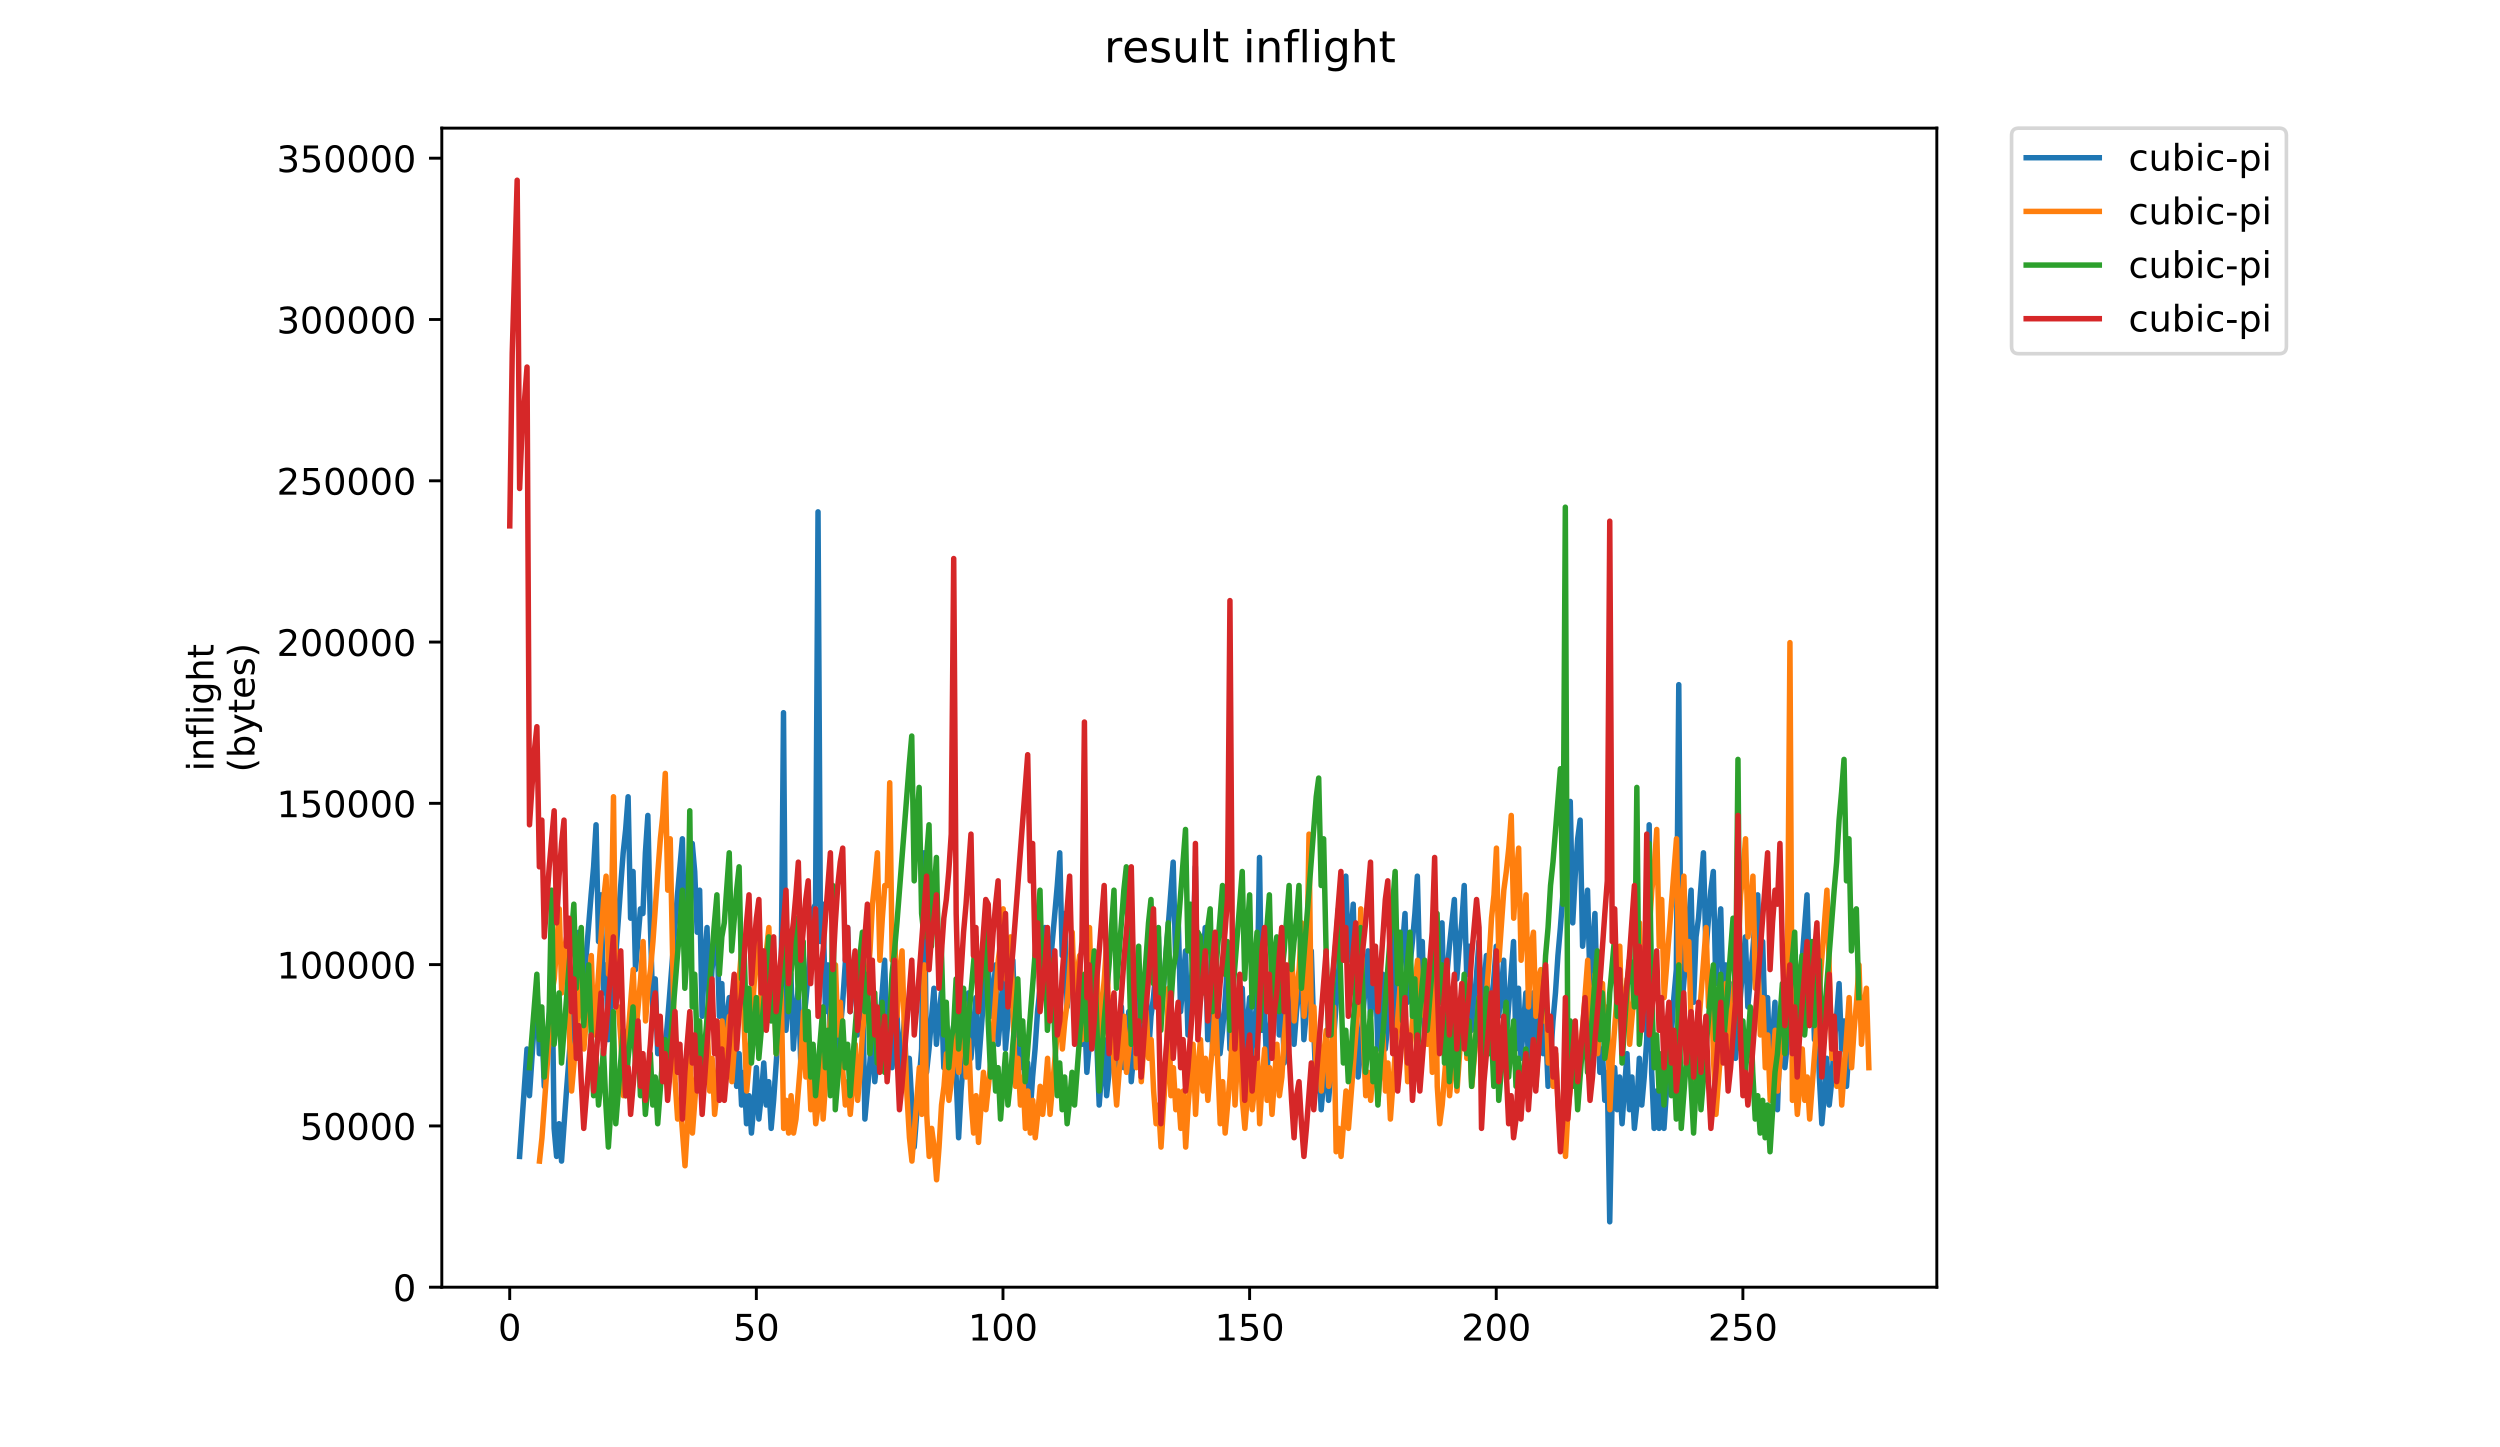 <?xml version="1.0" encoding="utf-8" standalone="no"?>
<!DOCTYPE svg PUBLIC "-//W3C//DTD SVG 1.1//EN"
  "http://www.w3.org/Graphics/SVG/1.1/DTD/svg11.dtd">
<!-- Created with matplotlib (https://matplotlib.org/) -->
<svg height="396pt" version="1.1" viewBox="0 0 684 396" width="684pt" xmlns="http://www.w3.org/2000/svg" xmlns:xlink="http://www.w3.org/1999/xlink">
 <defs>
  <style type="text/css">
*{stroke-linecap:butt;stroke-linejoin:round;}
  </style>
 </defs>
 <g id="figure_1">
  <g id="patch_1">
   <path d="M 0 396 
L 684 396 
L 684 0 
L 0 0 
z
" style="fill:#ffffff;"/>
  </g>
  <g id="axes_1">
   <g id="patch_2">
    <path d="M 120.879 352.174 
L 529.913 352.174 
L 529.913 35.062 
L 120.879 35.062 
z
" style="fill:#ffffff;"/>
   </g>
   <g id="matplotlib.axis_1">
    <g id="xtick_1">
     <g id="line2d_1">
      <defs>
       <path d="M 0 0 
L 0 3.5 
" id="m6a2ca39919" style="stroke:#000000;stroke-width:0.8;"/>
      </defs>
      <g>
       <use style="stroke:#000000;stroke-width:0.8;" x="139.458" xlink:href="#m6a2ca39919" y="352.174"/>
      </g>
     </g>
     <g id="text_1">
      <!-- 0 -->
      <defs>
       <path d="M 31.781 66.406 
Q 24.172 66.406 20.328 58.906 
Q 16.5 51.422 16.5 36.375 
Q 16.5 21.391 20.328 13.891 
Q 24.172 6.391 31.781 6.391 
Q 39.453 6.391 43.281 13.891 
Q 47.125 21.391 47.125 36.375 
Q 47.125 51.422 43.281 58.906 
Q 39.453 66.406 31.781 66.406 
z
M 31.781 74.219 
Q 44.047 74.219 50.516 64.516 
Q 56.984 54.828 56.984 36.375 
Q 56.984 17.969 50.516 8.266 
Q 44.047 -1.422 31.781 -1.422 
Q 19.531 -1.422 13.062 8.266 
Q 6.594 17.969 6.594 36.375 
Q 6.594 54.828 13.062 64.516 
Q 19.531 74.219 31.781 74.219 
z
" id="DejaVuSans-48"/>
      </defs>
      <g transform="translate(136.276 366.773)scale(0.1 -0.1)">
       <use xlink:href="#DejaVuSans-48"/>
      </g>
     </g>
    </g>
    <g id="xtick_2">
     <g id="line2d_2">
      <g>
       <use style="stroke:#000000;stroke-width:0.8;" x="206.937" xlink:href="#m6a2ca39919" y="352.174"/>
      </g>
     </g>
     <g id="text_2">
      <!-- 50 -->
      <defs>
       <path d="M 10.797 72.906 
L 49.516 72.906 
L 49.516 64.594 
L 19.828 64.594 
L 19.828 46.734 
Q 21.969 47.469 24.109 47.828 
Q 26.266 48.188 28.422 48.188 
Q 40.625 48.188 47.75 41.5 
Q 54.891 34.812 54.891 23.391 
Q 54.891 11.625 47.562 5.094 
Q 40.234 -1.422 26.906 -1.422 
Q 22.312 -1.422 17.547 -0.641 
Q 12.797 0.141 7.719 1.703 
L 7.719 11.625 
Q 12.109 9.234 16.797 8.062 
Q 21.484 6.891 26.703 6.891 
Q 35.156 6.891 40.078 11.328 
Q 45.016 15.766 45.016 23.391 
Q 45.016 31 40.078 35.438 
Q 35.156 39.891 26.703 39.891 
Q 22.75 39.891 18.812 39.016 
Q 14.891 38.141 10.797 36.281 
z
" id="DejaVuSans-53"/>
      </defs>
      <g transform="translate(200.574 366.773)scale(0.1 -0.1)">
       <use xlink:href="#DejaVuSans-53"/>
       <use x="63.623" xlink:href="#DejaVuSans-48"/>
      </g>
     </g>
    </g>
    <g id="xtick_3">
     <g id="line2d_3">
      <g>
       <use style="stroke:#000000;stroke-width:0.8;" x="274.416" xlink:href="#m6a2ca39919" y="352.174"/>
      </g>
     </g>
     <g id="text_3">
      <!-- 100 -->
      <defs>
       <path d="M 12.406 8.297 
L 28.516 8.297 
L 28.516 63.922 
L 10.984 60.406 
L 10.984 69.391 
L 28.422 72.906 
L 38.281 72.906 
L 38.281 8.297 
L 54.391 8.297 
L 54.391 0 
L 12.406 0 
z
" id="DejaVuSans-49"/>
      </defs>
      <g transform="translate(264.872 366.773)scale(0.1 -0.1)">
       <use xlink:href="#DejaVuSans-49"/>
       <use x="63.623" xlink:href="#DejaVuSans-48"/>
       <use x="127.246" xlink:href="#DejaVuSans-48"/>
      </g>
     </g>
    </g>
    <g id="xtick_4">
     <g id="line2d_4">
      <g>
       <use style="stroke:#000000;stroke-width:0.8;" x="341.895" xlink:href="#m6a2ca39919" y="352.174"/>
      </g>
     </g>
     <g id="text_4">
      <!-- 150 -->
      <g transform="translate(332.351 366.773)scale(0.1 -0.1)">
       <use xlink:href="#DejaVuSans-49"/>
       <use x="63.623" xlink:href="#DejaVuSans-53"/>
       <use x="127.246" xlink:href="#DejaVuSans-48"/>
      </g>
     </g>
    </g>
    <g id="xtick_5">
     <g id="line2d_5">
      <g>
       <use style="stroke:#000000;stroke-width:0.8;" x="409.374" xlink:href="#m6a2ca39919" y="352.174"/>
      </g>
     </g>
     <g id="text_5">
      <!-- 200 -->
      <defs>
       <path d="M 19.188 8.297 
L 53.609 8.297 
L 53.609 0 
L 7.328 0 
L 7.328 8.297 
Q 12.938 14.109 22.625 23.891 
Q 32.328 33.688 34.812 36.531 
Q 39.547 41.844 41.422 45.531 
Q 43.312 49.219 43.312 52.781 
Q 43.312 58.594 39.234 62.25 
Q 35.156 65.922 28.609 65.922 
Q 23.969 65.922 18.812 64.312 
Q 13.672 62.703 7.812 59.422 
L 7.812 69.391 
Q 13.766 71.781 18.938 73 
Q 24.125 74.219 28.422 74.219 
Q 39.75 74.219 46.484 68.547 
Q 53.219 62.891 53.219 53.422 
Q 53.219 48.922 51.531 44.891 
Q 49.859 40.875 45.406 35.406 
Q 44.188 33.984 37.641 27.219 
Q 31.109 20.453 19.188 8.297 
z
" id="DejaVuSans-50"/>
      </defs>
      <g transform="translate(399.831 366.773)scale(0.1 -0.1)">
       <use xlink:href="#DejaVuSans-50"/>
       <use x="63.623" xlink:href="#DejaVuSans-48"/>
       <use x="127.246" xlink:href="#DejaVuSans-48"/>
      </g>
     </g>
    </g>
    <g id="xtick_6">
     <g id="line2d_6">
      <g>
       <use style="stroke:#000000;stroke-width:0.8;" x="476.853" xlink:href="#m6a2ca39919" y="352.174"/>
      </g>
     </g>
     <g id="text_6">
      <!-- 250 -->
      <g transform="translate(467.31 366.773)scale(0.1 -0.1)">
       <use xlink:href="#DejaVuSans-50"/>
       <use x="63.623" xlink:href="#DejaVuSans-53"/>
       <use x="127.246" xlink:href="#DejaVuSans-48"/>
      </g>
     </g>
    </g>
   </g>
   <g id="matplotlib.axis_2">
    <g id="ytick_1">
     <g id="line2d_7">
      <defs>
       <path d="M 0 0 
L -3.5 0 
" id="mc13bd4c240" style="stroke:#000000;stroke-width:0.8;"/>
      </defs>
      <g>
       <use style="stroke:#000000;stroke-width:0.8;" x="120.879" xlink:href="#mc13bd4c240" y="352.174"/>
      </g>
     </g>
     <g id="text_7">
      <!-- 0 -->
      <g transform="translate(107.516 355.973)scale(0.1 -0.1)">
       <use xlink:href="#DejaVuSans-48"/>
      </g>
     </g>
    </g>
    <g id="ytick_2">
     <g id="line2d_8">
      <g>
       <use style="stroke:#000000;stroke-width:0.8;" x="120.879" xlink:href="#mc13bd4c240" y="308.048"/>
      </g>
     </g>
     <g id="text_8">
      <!-- 50000 -->
      <g transform="translate(82.066 311.847)scale(0.1 -0.1)">
       <use xlink:href="#DejaVuSans-53"/>
       <use x="63.623" xlink:href="#DejaVuSans-48"/>
       <use x="127.246" xlink:href="#DejaVuSans-48"/>
       <use x="190.869" xlink:href="#DejaVuSans-48"/>
       <use x="254.492" xlink:href="#DejaVuSans-48"/>
      </g>
     </g>
    </g>
    <g id="ytick_3">
     <g id="line2d_9">
      <g>
       <use style="stroke:#000000;stroke-width:0.8;" x="120.879" xlink:href="#mc13bd4c240" y="263.921"/>
      </g>
     </g>
     <g id="text_9">
      <!-- 100000 -->
      <g transform="translate(75.704 267.72)scale(0.1 -0.1)">
       <use xlink:href="#DejaVuSans-49"/>
       <use x="63.623" xlink:href="#DejaVuSans-48"/>
       <use x="127.246" xlink:href="#DejaVuSans-48"/>
       <use x="190.869" xlink:href="#DejaVuSans-48"/>
       <use x="254.492" xlink:href="#DejaVuSans-48"/>
       <use x="318.115" xlink:href="#DejaVuSans-48"/>
      </g>
     </g>
    </g>
    <g id="ytick_4">
     <g id="line2d_10">
      <g>
       <use style="stroke:#000000;stroke-width:0.8;" x="120.879" xlink:href="#mc13bd4c240" y="219.795"/>
      </g>
     </g>
     <g id="text_10">
      <!-- 150000 -->
      <g transform="translate(75.704 223.594)scale(0.1 -0.1)">
       <use xlink:href="#DejaVuSans-49"/>
       <use x="63.623" xlink:href="#DejaVuSans-53"/>
       <use x="127.246" xlink:href="#DejaVuSans-48"/>
       <use x="190.869" xlink:href="#DejaVuSans-48"/>
       <use x="254.492" xlink:href="#DejaVuSans-48"/>
       <use x="318.115" xlink:href="#DejaVuSans-48"/>
      </g>
     </g>
    </g>
    <g id="ytick_5">
     <g id="line2d_11">
      <g>
       <use style="stroke:#000000;stroke-width:0.8;" x="120.879" xlink:href="#mc13bd4c240" y="175.668"/>
      </g>
     </g>
     <g id="text_11">
      <!-- 200000 -->
      <g transform="translate(75.704 179.467)scale(0.1 -0.1)">
       <use xlink:href="#DejaVuSans-50"/>
       <use x="63.623" xlink:href="#DejaVuSans-48"/>
       <use x="127.246" xlink:href="#DejaVuSans-48"/>
       <use x="190.869" xlink:href="#DejaVuSans-48"/>
       <use x="254.492" xlink:href="#DejaVuSans-48"/>
       <use x="318.115" xlink:href="#DejaVuSans-48"/>
      </g>
     </g>
    </g>
    <g id="ytick_6">
     <g id="line2d_12">
      <g>
       <use style="stroke:#000000;stroke-width:0.8;" x="120.879" xlink:href="#mc13bd4c240" y="131.542"/>
      </g>
     </g>
     <g id="text_12">
      <!-- 250000 -->
      <g transform="translate(75.704 135.341)scale(0.1 -0.1)">
       <use xlink:href="#DejaVuSans-50"/>
       <use x="63.623" xlink:href="#DejaVuSans-53"/>
       <use x="127.246" xlink:href="#DejaVuSans-48"/>
       <use x="190.869" xlink:href="#DejaVuSans-48"/>
       <use x="254.492" xlink:href="#DejaVuSans-48"/>
       <use x="318.115" xlink:href="#DejaVuSans-48"/>
      </g>
     </g>
    </g>
    <g id="ytick_7">
     <g id="line2d_13">
      <g>
       <use style="stroke:#000000;stroke-width:0.8;" x="120.879" xlink:href="#mc13bd4c240" y="87.415"/>
      </g>
     </g>
     <g id="text_13">
      <!-- 300000 -->
      <defs>
       <path d="M 40.578 39.312 
Q 47.656 37.797 51.625 33 
Q 55.609 28.219 55.609 21.188 
Q 55.609 10.406 48.188 4.484 
Q 40.766 -1.422 27.094 -1.422 
Q 22.516 -1.422 17.656 -0.516 
Q 12.797 0.391 7.625 2.203 
L 7.625 11.719 
Q 11.719 9.328 16.594 8.109 
Q 21.484 6.891 26.812 6.891 
Q 36.078 6.891 40.938 10.547 
Q 45.797 14.203 45.797 21.188 
Q 45.797 27.641 41.281 31.266 
Q 36.766 34.906 28.719 34.906 
L 20.219 34.906 
L 20.219 43.016 
L 29.109 43.016 
Q 36.375 43.016 40.234 45.922 
Q 44.094 48.828 44.094 54.297 
Q 44.094 59.906 40.109 62.906 
Q 36.141 65.922 28.719 65.922 
Q 24.656 65.922 20.016 65.031 
Q 15.375 64.156 9.812 62.312 
L 9.812 71.094 
Q 15.438 72.656 20.344 73.438 
Q 25.25 74.219 29.594 74.219 
Q 40.828 74.219 47.359 69.109 
Q 53.906 64.016 53.906 55.328 
Q 53.906 49.266 50.438 45.094 
Q 46.969 40.922 40.578 39.312 
z
" id="DejaVuSans-51"/>
      </defs>
      <g transform="translate(75.704 91.214)scale(0.1 -0.1)">
       <use xlink:href="#DejaVuSans-51"/>
       <use x="63.623" xlink:href="#DejaVuSans-48"/>
       <use x="127.246" xlink:href="#DejaVuSans-48"/>
       <use x="190.869" xlink:href="#DejaVuSans-48"/>
       <use x="254.492" xlink:href="#DejaVuSans-48"/>
       <use x="318.115" xlink:href="#DejaVuSans-48"/>
      </g>
     </g>
    </g>
    <g id="ytick_8">
     <g id="line2d_14">
      <g>
       <use style="stroke:#000000;stroke-width:0.8;" x="120.879" xlink:href="#mc13bd4c240" y="43.289"/>
      </g>
     </g>
     <g id="text_14">
      <!-- 350000 -->
      <g transform="translate(75.704 47.088)scale(0.1 -0.1)">
       <use xlink:href="#DejaVuSans-51"/>
       <use x="63.623" xlink:href="#DejaVuSans-53"/>
       <use x="127.246" xlink:href="#DejaVuSans-48"/>
       <use x="190.869" xlink:href="#DejaVuSans-48"/>
       <use x="254.492" xlink:href="#DejaVuSans-48"/>
       <use x="318.115" xlink:href="#DejaVuSans-48"/>
      </g>
     </g>
    </g>
    <g id="text_15">
     <!-- inflight -->
     <defs>
      <path d="M 9.422 54.688 
L 18.406 54.688 
L 18.406 0 
L 9.422 0 
z
M 9.422 75.984 
L 18.406 75.984 
L 18.406 64.594 
L 9.422 64.594 
z
" id="DejaVuSans-105"/>
      <path d="M 54.891 33.016 
L 54.891 0 
L 45.906 0 
L 45.906 32.719 
Q 45.906 40.484 42.875 44.328 
Q 39.844 48.188 33.797 48.188 
Q 26.516 48.188 22.312 43.547 
Q 18.109 38.922 18.109 30.906 
L 18.109 0 
L 9.078 0 
L 9.078 54.688 
L 18.109 54.688 
L 18.109 46.188 
Q 21.344 51.125 25.703 53.562 
Q 30.078 56 35.797 56 
Q 45.219 56 50.047 50.172 
Q 54.891 44.344 54.891 33.016 
z
" id="DejaVuSans-110"/>
      <path d="M 37.109 75.984 
L 37.109 68.5 
L 28.516 68.5 
Q 23.688 68.5 21.797 66.547 
Q 19.922 64.594 19.922 59.516 
L 19.922 54.688 
L 34.719 54.688 
L 34.719 47.703 
L 19.922 47.703 
L 19.922 0 
L 10.891 0 
L 10.891 47.703 
L 2.297 47.703 
L 2.297 54.688 
L 10.891 54.688 
L 10.891 58.5 
Q 10.891 67.625 15.141 71.797 
Q 19.391 75.984 28.609 75.984 
z
" id="DejaVuSans-102"/>
      <path d="M 9.422 75.984 
L 18.406 75.984 
L 18.406 0 
L 9.422 0 
z
" id="DejaVuSans-108"/>
      <path d="M 45.406 27.984 
Q 45.406 37.75 41.375 43.109 
Q 37.359 48.484 30.078 48.484 
Q 22.859 48.484 18.828 43.109 
Q 14.797 37.75 14.797 27.984 
Q 14.797 18.266 18.828 12.891 
Q 22.859 7.516 30.078 7.516 
Q 37.359 7.516 41.375 12.891 
Q 45.406 18.266 45.406 27.984 
z
M 54.391 6.781 
Q 54.391 -7.172 48.188 -13.984 
Q 42 -20.797 29.203 -20.797 
Q 24.469 -20.797 20.266 -20.094 
Q 16.062 -19.391 12.109 -17.922 
L 12.109 -9.188 
Q 16.062 -11.328 19.922 -12.344 
Q 23.781 -13.375 27.781 -13.375 
Q 36.625 -13.375 41.016 -8.766 
Q 45.406 -4.156 45.406 5.172 
L 45.406 9.625 
Q 42.625 4.781 38.281 2.391 
Q 33.938 0 27.875 0 
Q 17.828 0 11.672 7.656 
Q 5.516 15.328 5.516 27.984 
Q 5.516 40.672 11.672 48.328 
Q 17.828 56 27.875 56 
Q 33.938 56 38.281 53.609 
Q 42.625 51.219 45.406 46.391 
L 45.406 54.688 
L 54.391 54.688 
z
" id="DejaVuSans-103"/>
      <path d="M 54.891 33.016 
L 54.891 0 
L 45.906 0 
L 45.906 32.719 
Q 45.906 40.484 42.875 44.328 
Q 39.844 48.188 33.797 48.188 
Q 26.516 48.188 22.312 43.547 
Q 18.109 38.922 18.109 30.906 
L 18.109 0 
L 9.078 0 
L 9.078 75.984 
L 18.109 75.984 
L 18.109 46.188 
Q 21.344 51.125 25.703 53.562 
Q 30.078 56 35.797 56 
Q 45.219 56 50.047 50.172 
Q 54.891 44.344 54.891 33.016 
z
" id="DejaVuSans-104"/>
      <path d="M 18.312 70.219 
L 18.312 54.688 
L 36.812 54.688 
L 36.812 47.703 
L 18.312 47.703 
L 18.312 18.016 
Q 18.312 11.328 20.141 9.422 
Q 21.969 7.516 27.594 7.516 
L 36.812 7.516 
L 36.812 0 
L 27.594 0 
Q 17.188 0 13.234 3.875 
Q 9.281 7.766 9.281 18.016 
L 9.281 47.703 
L 2.688 47.703 
L 2.688 54.688 
L 9.281 54.688 
L 9.281 70.219 
z
" id="DejaVuSans-116"/>
     </defs>
     <g transform="translate(58.426 211.018)rotate(-90)scale(0.1 -0.1)">
      <use xlink:href="#DejaVuSans-105"/>
      <use x="27.783" xlink:href="#DejaVuSans-110"/>
      <use x="91.162" xlink:href="#DejaVuSans-102"/>
      <use x="126.367" xlink:href="#DejaVuSans-108"/>
      <use x="154.15" xlink:href="#DejaVuSans-105"/>
      <use x="181.934" xlink:href="#DejaVuSans-103"/>
      <use x="245.41" xlink:href="#DejaVuSans-104"/>
      <use x="308.789" xlink:href="#DejaVuSans-116"/>
     </g>
     <!-- (bytes) -->
     <defs>
      <path d="M 31 75.875 
Q 24.469 64.656 21.281 53.656 
Q 18.109 42.672 18.109 31.391 
Q 18.109 20.125 21.312 9.062 
Q 24.516 -2 31 -13.188 
L 23.188 -13.188 
Q 15.875 -1.703 12.234 9.375 
Q 8.594 20.453 8.594 31.391 
Q 8.594 42.281 12.203 53.312 
Q 15.828 64.359 23.188 75.875 
z
" id="DejaVuSans-40"/>
      <path d="M 48.688 27.297 
Q 48.688 37.203 44.609 42.844 
Q 40.531 48.484 33.406 48.484 
Q 26.266 48.484 22.188 42.844 
Q 18.109 37.203 18.109 27.297 
Q 18.109 17.391 22.188 11.75 
Q 26.266 6.109 33.406 6.109 
Q 40.531 6.109 44.609 11.75 
Q 48.688 17.391 48.688 27.297 
z
M 18.109 46.391 
Q 20.953 51.266 25.266 53.625 
Q 29.594 56 35.594 56 
Q 45.562 56 51.781 48.094 
Q 58.016 40.188 58.016 27.297 
Q 58.016 14.406 51.781 6.484 
Q 45.562 -1.422 35.594 -1.422 
Q 29.594 -1.422 25.266 0.953 
Q 20.953 3.328 18.109 8.203 
L 18.109 0 
L 9.078 0 
L 9.078 75.984 
L 18.109 75.984 
z
" id="DejaVuSans-98"/>
      <path d="M 32.172 -5.078 
Q 28.375 -14.844 24.75 -17.812 
Q 21.141 -20.797 15.094 -20.797 
L 7.906 -20.797 
L 7.906 -13.281 
L 13.188 -13.281 
Q 16.891 -13.281 18.938 -11.516 
Q 21 -9.766 23.484 -3.219 
L 25.094 0.875 
L 2.984 54.688 
L 12.5 54.688 
L 29.594 11.922 
L 46.688 54.688 
L 56.203 54.688 
z
" id="DejaVuSans-121"/>
      <path d="M 56.203 29.594 
L 56.203 25.203 
L 14.891 25.203 
Q 15.484 15.922 20.484 11.062 
Q 25.484 6.203 34.422 6.203 
Q 39.594 6.203 44.453 7.469 
Q 49.312 8.734 54.109 11.281 
L 54.109 2.781 
Q 49.266 0.734 44.188 -0.344 
Q 39.109 -1.422 33.891 -1.422 
Q 20.797 -1.422 13.156 6.188 
Q 5.516 13.812 5.516 26.812 
Q 5.516 40.234 12.766 48.109 
Q 20.016 56 32.328 56 
Q 43.359 56 49.781 48.891 
Q 56.203 41.797 56.203 29.594 
z
M 47.219 32.234 
Q 47.125 39.594 43.094 43.984 
Q 39.062 48.391 32.422 48.391 
Q 24.906 48.391 20.391 44.141 
Q 15.875 39.891 15.188 32.172 
z
" id="DejaVuSans-101"/>
      <path d="M 44.281 53.078 
L 44.281 44.578 
Q 40.484 46.531 36.375 47.5 
Q 32.281 48.484 27.875 48.484 
Q 21.188 48.484 17.844 46.438 
Q 14.5 44.391 14.5 40.281 
Q 14.5 37.156 16.891 35.375 
Q 19.281 33.594 26.516 31.984 
L 29.594 31.297 
Q 39.156 29.25 43.188 25.516 
Q 47.219 21.781 47.219 15.094 
Q 47.219 7.469 41.188 3.016 
Q 35.156 -1.422 24.609 -1.422 
Q 20.219 -1.422 15.453 -0.562 
Q 10.688 0.297 5.422 2 
L 5.422 11.281 
Q 10.406 8.688 15.234 7.391 
Q 20.062 6.109 24.812 6.109 
Q 31.156 6.109 34.562 8.281 
Q 37.984 10.453 37.984 14.406 
Q 37.984 18.062 35.516 20.016 
Q 33.062 21.969 24.703 23.781 
L 21.578 24.516 
Q 13.234 26.266 9.516 29.906 
Q 5.812 33.547 5.812 39.891 
Q 5.812 47.609 11.281 51.797 
Q 16.75 56 26.812 56 
Q 31.781 56 36.172 55.266 
Q 40.578 54.547 44.281 53.078 
z
" id="DejaVuSans-115"/>
      <path d="M 8.016 75.875 
L 15.828 75.875 
Q 23.141 64.359 26.781 53.312 
Q 30.422 42.281 30.422 31.391 
Q 30.422 20.453 26.781 9.375 
Q 23.141 -1.703 15.828 -13.188 
L 8.016 -13.188 
Q 14.5 -2 17.703 9.062 
Q 20.906 20.125 20.906 31.391 
Q 20.906 42.672 17.703 53.656 
Q 14.5 64.656 8.016 75.875 
z
" id="DejaVuSans-41"/>
     </defs>
     <g transform="translate(69.624 211.295)rotate(-90)scale(0.1 -0.1)">
      <use xlink:href="#DejaVuSans-40"/>
      <use x="39.014" xlink:href="#DejaVuSans-98"/>
      <use x="102.49" xlink:href="#DejaVuSans-121"/>
      <use x="161.67" xlink:href="#DejaVuSans-116"/>
      <use x="200.879" xlink:href="#DejaVuSans-101"/>
      <use x="262.402" xlink:href="#DejaVuSans-115"/>
      <use x="314.502" xlink:href="#DejaVuSans-41"/>
     </g>
    </g>
   </g>
   <g id="line2d_15">
    <path clip-path="url(#p6d02475bb4)" d="M 142.162 316.393 
L 144.187 287.001 
L 144.861 299.78 
L 146.886 269.11 
L 147.56 288.279 
L 148.235 279.334 
L 148.91 297.224 
L 150.26 279.334 
L 150.934 258.887 
L 151.609 308.725 
L 152.284 316.393 
L 152.959 307.448 
L 153.634 317.671 
L 154.983 298.502 
L 158.357 255.054 
L 159.032 275.5 
L 159.707 267.833 
L 160.382 261.443 
L 161.731 244.83 
L 162.406 237.163 
L 163.081 225.662 
L 163.755 257.609 
L 164.43 244.83 
L 165.105 271.666 
L 165.78 263.999 
L 166.455 284.445 
L 167.804 267.833 
L 168.479 261.443 
L 169.829 242.274 
L 170.503 233.329 
L 171.178 226.94 
L 171.853 217.994 
L 172.528 251.22 
L 173.203 238.441 
L 173.877 265.277 
L 175.227 248.664 
L 175.902 249.942 
L 176.577 233.329 
L 177.251 223.106 
L 177.926 252.498 
L 178.601 275.5 
L 179.276 267.833 
L 179.95 288.279 
L 180.625 280.612 
L 181.3 294.669 
L 182.65 279.334 
L 185.349 244.83 
L 186.698 229.495 
L 187.373 257.609 
L 188.048 243.552 
L 189.398 230.773 
L 190.072 238.441 
L 190.747 255.054 
L 191.422 243.552 
L 192.097 278.056 
L 192.772 262.721 
L 193.446 253.776 
L 194.121 278.056 
L 194.796 265.277 
L 195.471 258.887 
L 196.145 253.776 
L 196.82 278.056 
L 197.495 269.11 
L 198.17 289.557 
L 198.845 278.056 
L 199.519 272.944 
L 200.194 290.835 
L 200.869 281.889 
L 201.544 297.224 
L 202.219 288.279 
L 202.893 302.336 
L 203.568 293.391 
L 204.243 307.448 
L 204.918 299.78 
L 205.593 310.003 
L 206.267 302.336 
L 206.942 292.113 
L 207.617 306.17 
L 208.292 299.78 
L 208.967 290.835 
L 209.641 302.336 
L 210.316 295.946 
L 210.991 308.725 
L 211.666 301.058 
L 213.69 271.666 
L 214.365 194.992 
L 215.04 281.889 
L 215.714 272.944 
L 216.389 266.555 
L 217.064 287.001 
L 217.739 276.778 
L 218.414 270.388 
L 219.088 290.835 
L 219.763 280.612 
L 220.438 274.222 
L 221.788 258.887 
L 222.462 248.664 
L 223.137 247.386 
L 223.812 140.042 
L 224.487 257.609 
L 225.162 247.386 
L 225.836 276.778 
L 226.511 263.999 
L 227.186 283.167 
L 227.861 275.5 
L 228.535 269.11 
L 229.21 292.113 
L 229.885 281.889 
L 230.56 274.222 
L 231.909 253.776 
L 232.584 276.778 
L 233.259 267.833 
L 233.934 261.443 
L 234.609 283.167 
L 235.283 275.5 
L 235.958 266.555 
L 236.633 306.17 
L 237.983 290.835 
L 238.657 281.889 
L 239.332 295.946 
L 240.007 289.557 
L 242.031 262.721 
L 242.706 284.445 
L 243.381 274.222 
L 244.056 292.113 
L 245.405 276.778 
L 246.08 293.391 
L 246.755 287.001 
L 247.43 279.334 
L 248.104 297.224 
L 248.779 289.557 
L 250.129 313.837 
L 252.153 287.001 
L 252.828 233.329 
L 253.503 293.391 
L 254.178 287.001 
L 255.527 270.388 
L 256.202 285.723 
L 256.877 278.056 
L 257.552 271.666 
L 258.226 292.113 
L 258.901 281.889 
L 259.576 299.78 
L 260.251 292.113 
L 260.925 280.612 
L 261.6 294.669 
L 262.275 311.281 
L 262.95 298.502 
L 264.974 271.666 
L 265.649 289.557 
L 266.324 281.889 
L 266.999 272.944 
L 267.673 292.113 
L 269.698 265.277 
L 270.373 263.999 
L 271.047 278.056 
L 271.722 271.666 
L 272.397 263.999 
L 273.072 285.723 
L 273.747 278.056 
L 274.421 267.833 
L 275.096 287.001 
L 275.771 279.334 
L 276.446 269.11 
L 277.12 262.721 
L 277.795 283.167 
L 278.47 274.222 
L 279.145 292.113 
L 279.82 285.723 
L 280.494 297.224 
L 281.169 290.835 
L 281.844 304.892 
L 282.519 294.669 
L 283.194 287.001 
L 283.868 276.778 
L 284.543 270.388 
L 285.893 253.776 
L 286.568 272.944 
L 289.267 242.274 
L 289.942 233.329 
L 290.616 261.443 
L 291.291 249.942 
L 291.966 275.5 
L 292.641 266.555 
L 293.316 260.165 
L 293.99 278.056 
L 294.665 271.666 
L 295.34 262.721 
L 296.015 285.723 
L 296.689 275.5 
L 297.364 293.391 
L 298.039 285.723 
L 299.389 267.833 
L 300.738 302.336 
L 302.088 284.445 
L 302.763 299.78 
L 303.437 293.391 
L 304.112 283.167 
L 304.787 275.5 
L 305.462 293.391 
L 306.137 287.001 
L 306.811 275.5 
L 307.486 292.113 
L 308.836 276.778 
L 309.511 295.946 
L 310.185 288.279 
L 311.535 270.388 
L 312.21 288.279 
L 313.559 269.11 
L 314.234 288.279 
L 314.909 278.056 
L 315.584 272.944 
L 316.258 265.277 
L 316.933 256.331 
L 317.608 279.334 
L 320.982 235.885 
L 321.657 262.721 
L 322.332 249.942 
L 323.006 276.778 
L 324.356 260.165 
L 325.031 283.167 
L 325.706 271.666 
L 326.38 262.721 
L 327.055 237.163 
L 327.73 280.612 
L 328.405 269.11 
L 329.079 262.721 
L 329.754 253.776 
L 330.429 284.445 
L 331.104 266.555 
L 331.779 288.279 
L 332.453 280.612 
L 333.128 271.666 
L 333.803 288.279 
L 334.478 281.889 
L 335.153 274.222 
L 335.827 263.999 
L 336.502 287.001 
L 337.177 278.056 
L 337.852 298.502 
L 339.876 270.388 
L 340.551 288.279 
L 341.901 272.944 
L 342.575 290.835 
L 343.25 279.334 
L 343.925 274.222 
L 344.6 234.607 
L 345.274 281.889 
L 345.949 275.5 
L 346.624 293.391 
L 349.323 257.609 
L 349.998 283.167 
L 350.673 270.388 
L 351.348 290.835 
L 352.022 284.445 
L 353.372 265.277 
L 354.047 285.723 
L 354.722 276.778 
L 355.396 270.388 
L 356.071 261.443 
L 356.746 284.445 
L 357.421 276.778 
L 358.77 260.165 
L 359.445 281.889 
L 360.12 298.502 
L 360.795 289.557 
L 361.469 303.614 
L 362.819 288.279 
L 363.494 301.058 
L 364.169 293.391 
L 368.217 239.719 
L 368.892 262.721 
L 369.567 256.331 
L 370.242 247.386 
L 370.917 274.222 
L 371.591 294.669 
L 372.266 287.001 
L 372.941 276.778 
L 373.616 269.11 
L 374.291 260.165 
L 374.965 278.056 
L 375.64 271.666 
L 376.315 263.999 
L 376.99 287.001 
L 377.664 275.5 
L 378.339 266.555 
L 379.014 287.001 
L 379.689 280.612 
L 380.364 271.666 
L 381.038 249.942 
L 381.713 283.167 
L 382.388 276.778 
L 383.063 265.277 
L 383.738 258.887 
L 384.412 249.942 
L 385.087 274.222 
L 385.762 263.999 
L 386.437 257.609 
L 387.112 249.942 
L 387.786 239.719 
L 388.461 266.555 
L 389.136 257.609 
L 389.811 283.167 
L 390.486 275.5 
L 391.16 266.555 
L 391.835 284.445 
L 392.51 278.056 
L 393.185 270.388 
L 393.859 260.165 
L 394.534 252.498 
L 395.209 280.612 
L 395.884 266.555 
L 396.559 258.887 
L 397.908 246.108 
L 398.583 267.833 
L 399.258 258.887 
L 399.933 252.498 
L 400.607 242.274 
L 401.282 266.555 
L 401.957 258.887 
L 402.632 281.889 
L 403.307 275.5 
L 404.656 257.609 
L 405.331 278.056 
L 406.681 261.443 
L 407.355 283.167 
L 408.705 267.833 
L 409.38 258.887 
L 410.054 278.056 
L 410.729 271.666 
L 411.404 262.721 
L 412.079 284.445 
L 414.103 257.609 
L 414.778 287.001 
L 415.453 270.388 
L 416.128 289.557 
L 417.477 271.666 
L 418.152 289.557 
L 419.502 271.666 
L 420.176 290.835 
L 421.526 272.944 
L 422.201 288.279 
L 422.876 280.612 
L 423.55 297.224 
L 424.225 289.557 
L 424.9 279.334 
L 425.575 271.666 
L 426.249 261.443 
L 426.924 253.776 
L 427.599 244.83 
L 428.274 238.441 
L 429.623 219.272 
L 430.298 252.498 
L 430.973 239.719 
L 431.648 229.495 
L 432.323 224.384 
L 432.997 258.887 
L 434.347 243.552 
L 435.022 269.11 
L 436.371 249.942 
L 437.046 275.5 
L 437.721 293.391 
L 438.396 287.001 
L 439.071 301.058 
L 439.745 293.391 
L 440.42 334.284 
L 441.095 299.78 
L 441.77 292.113 
L 442.444 303.614 
L 443.119 294.669 
L 443.794 307.448 
L 445.144 288.279 
L 445.818 303.614 
L 446.493 294.669 
L 447.168 308.725 
L 447.843 302.336 
L 448.518 289.557 
L 449.192 302.336 
L 449.867 294.669 
L 450.542 284.445 
L 451.217 225.662 
L 451.892 293.391 
L 452.566 308.725 
L 453.241 298.502 
L 453.916 308.725 
L 454.591 298.502 
L 455.266 308.725 
L 455.94 298.502 
L 457.29 283.167 
L 457.965 272.944 
L 458.639 265.277 
L 459.314 187.325 
L 459.989 276.778 
L 460.664 269.11 
L 462.688 243.552 
L 463.363 274.222 
L 464.038 256.331 
L 464.713 251.22 
L 466.062 233.329 
L 466.737 260.165 
L 468.087 243.552 
L 468.761 238.441 
L 469.436 269.11 
L 470.111 257.609 
L 470.786 248.664 
L 471.461 274.222 
L 472.135 263.999 
L 472.81 288.279 
L 473.485 275.5 
L 474.16 269.11 
L 474.835 289.557 
L 476.859 263.999 
L 477.534 256.331 
L 478.208 275.5 
L 479.558 260.165 
L 480.233 251.22 
L 480.908 244.83 
L 481.582 265.277 
L 482.257 257.609 
L 482.932 280.612 
L 483.607 272.944 
L 484.282 293.391 
L 485.631 274.222 
L 486.306 303.614 
L 486.981 284.445 
L 487.656 278.056 
L 488.33 292.113 
L 489.005 285.723 
L 489.68 278.056 
L 490.355 271.666 
L 491.03 260.165 
L 491.704 280.612 
L 494.403 244.83 
L 495.078 269.11 
L 495.753 261.443 
L 496.428 284.445 
L 497.103 276.778 
L 497.777 294.669 
L 498.452 307.448 
L 499.127 299.78 
L 499.802 289.557 
L 500.477 302.336 
L 501.151 295.946 
L 501.826 285.723 
L 502.501 278.056 
L 503.176 269.11 
L 503.851 287.001 
L 504.525 279.334 
L 505.2 297.224 
L 505.875 287.001 
L 505.875 287.001 
" style="fill:none;stroke:#1f77b4;stroke-linecap:square;stroke-width:1.5;"/>
   </g>
   <g id="line2d_16">
    <path clip-path="url(#p6d02475bb4)" d="M 147.608 317.671 
L 148.282 311.281 
L 150.307 283.167 
L 150.982 271.666 
L 151.656 267.833 
L 153.006 248.664 
L 153.681 271.666 
L 154.356 260.165 
L 155.03 256.331 
L 155.705 280.612 
L 156.38 298.502 
L 157.055 290.835 
L 159.079 263.999 
L 159.754 287.001 
L 161.778 261.443 
L 162.453 283.167 
L 163.128 275.5 
L 165.152 246.108 
L 165.827 239.719 
L 166.502 266.555 
L 167.177 256.331 
L 167.851 217.994 
L 168.526 275.5 
L 169.201 275.5 
L 169.876 284.445 
L 170.551 299.78 
L 173.25 265.277 
L 173.925 283.167 
L 175.274 267.833 
L 175.949 257.609 
L 176.624 279.334 
L 177.299 270.388 
L 177.973 265.277 
L 178.648 257.609 
L 179.998 238.441 
L 180.673 229.495 
L 181.347 223.106 
L 182.022 211.605 
L 182.697 243.552 
L 183.372 229.495 
L 184.721 295.946 
L 185.396 306.17 
L 186.071 301.058 
L 187.42 318.949 
L 188.095 307.448 
L 188.77 283.167 
L 189.445 310.003 
L 191.469 283.167 
L 192.144 299.78 
L 192.819 288.279 
L 193.494 280.612 
L 194.168 298.502 
L 194.843 289.557 
L 195.518 304.892 
L 196.193 298.502 
L 196.868 285.723 
L 197.542 279.334 
L 198.217 293.391 
L 198.892 283.167 
L 199.567 278.056 
L 200.241 295.946 
L 201.591 276.778 
L 202.941 258.887 
L 203.615 280.612 
L 204.29 298.502 
L 204.965 290.835 
L 206.989 258.887 
L 207.664 253.776 
L 208.339 279.334 
L 209.014 267.833 
L 209.689 260.165 
L 210.363 253.776 
L 211.038 278.056 
L 211.713 269.11 
L 212.388 288.279 
L 213.737 270.388 
L 214.412 308.725 
L 215.087 301.058 
L 215.762 310.003 
L 216.436 299.78 
L 217.111 310.003 
L 217.786 306.17 
L 219.136 289.557 
L 219.81 276.778 
L 220.485 294.669 
L 221.16 288.279 
L 221.835 303.614 
L 222.51 295.946 
L 223.184 307.448 
L 223.859 302.336 
L 224.534 288.279 
L 225.209 306.17 
L 225.884 295.946 
L 226.558 289.557 
L 227.233 278.056 
L 227.908 271.666 
L 228.583 263.999 
L 229.258 283.167 
L 229.932 274.222 
L 230.607 293.391 
L 231.282 302.336 
L 231.957 295.946 
L 232.631 304.892 
L 233.306 297.224 
L 233.981 285.723 
L 234.656 301.058 
L 235.331 293.391 
L 236.005 281.889 
L 236.68 276.778 
L 238.03 260.165 
L 238.705 247.386 
L 239.379 240.997 
L 240.054 233.329 
L 240.729 262.721 
L 241.404 251.22 
L 242.079 242.274 
L 242.753 242.274 
L 243.428 214.161 
L 244.103 262.721 
L 244.778 255.054 
L 245.453 278.056 
L 246.127 266.555 
L 246.802 260.165 
L 247.477 283.167 
L 248.152 299.78 
L 248.826 311.281 
L 249.501 317.671 
L 251.526 292.113 
L 252.2 304.892 
L 252.875 263.999 
L 253.55 304.892 
L 254.225 316.393 
L 254.9 308.725 
L 255.574 313.837 
L 256.249 322.782 
L 256.924 313.837 
L 257.599 302.336 
L 258.274 297.224 
L 258.948 288.279 
L 259.623 301.058 
L 260.298 295.946 
L 260.973 289.557 
L 261.648 278.056 
L 262.322 293.391 
L 263.672 274.222 
L 264.347 294.669 
L 265.021 284.445 
L 265.696 301.058 
L 266.371 310.003 
L 267.046 299.78 
L 267.721 312.559 
L 269.07 293.391 
L 269.745 303.614 
L 271.095 290.835 
L 273.119 262.721 
L 273.794 257.609 
L 274.469 248.664 
L 275.143 267.833 
L 275.818 262.721 
L 276.493 256.331 
L 277.843 297.224 
L 278.517 289.557 
L 279.192 302.336 
L 279.867 294.669 
L 280.542 308.725 
L 281.216 298.502 
L 281.891 310.003 
L 282.566 301.058 
L 283.241 311.281 
L 283.916 304.892 
L 284.59 297.224 
L 285.265 304.892 
L 285.94 298.502 
L 286.615 289.557 
L 287.29 304.892 
L 289.989 274.222 
L 290.664 287.001 
L 291.338 279.334 
L 292.013 274.222 
L 293.363 255.054 
L 294.038 275.5 
L 294.712 266.555 
L 295.387 261.443 
L 296.062 284.445 
L 296.737 276.778 
L 297.411 266.555 
L 298.086 253.776 
L 298.761 278.056 
L 299.436 269.11 
L 300.111 263.999 
L 300.785 292.113 
L 301.46 275.5 
L 302.135 267.833 
L 302.81 257.609 
L 303.485 284.445 
L 304.159 272.944 
L 304.834 293.391 
L 305.509 302.336 
L 306.184 293.391 
L 306.859 287.001 
L 307.533 278.056 
L 308.208 293.391 
L 308.883 287.001 
L 310.233 270.388 
L 310.907 292.113 
L 311.582 281.889 
L 312.257 295.946 
L 313.606 276.778 
L 314.281 289.557 
L 314.956 284.445 
L 315.631 298.502 
L 316.306 307.448 
L 316.98 302.336 
L 317.655 313.837 
L 318.33 302.336 
L 319.005 293.391 
L 319.68 270.388 
L 320.354 299.78 
L 321.029 292.113 
L 321.704 303.614 
L 322.379 298.502 
L 323.054 308.725 
L 323.728 298.502 
L 324.403 313.837 
L 325.078 302.336 
L 326.428 285.723 
L 327.102 304.892 
L 327.777 292.113 
L 328.452 284.445 
L 329.127 298.502 
L 329.801 289.557 
L 330.476 301.058 
L 331.151 292.113 
L 331.826 285.723 
L 332.501 274.222 
L 333.85 307.448 
L 334.525 295.946 
L 335.2 310.003 
L 336.549 294.669 
L 337.224 281.889 
L 337.899 302.336 
L 338.574 289.557 
L 339.249 281.889 
L 339.923 301.058 
L 340.598 308.725 
L 341.273 299.78 
L 341.948 293.391 
L 342.623 303.614 
L 343.297 297.224 
L 343.972 287.001 
L 344.647 307.448 
L 345.322 295.946 
L 345.997 287.001 
L 346.671 301.058 
L 347.346 292.113 
L 348.021 304.892 
L 349.37 285.723 
L 350.045 299.78 
L 350.72 294.669 
L 351.395 283.167 
L 353.419 260.165 
L 354.094 279.334 
L 354.769 270.388 
L 355.444 265.277 
L 356.118 252.498 
L 356.793 278.056 
L 357.468 270.388 
L 358.143 228.218 
L 358.818 284.445 
L 359.492 275.5 
L 360.167 293.391 
L 360.842 284.445 
L 361.517 298.502 
L 362.192 288.279 
L 362.866 281.889 
L 363.541 297.224 
L 364.216 292.113 
L 364.891 275.5 
L 365.565 315.115 
L 366.24 308.725 
L 366.915 316.393 
L 368.265 298.502 
L 368.939 308.725 
L 371.639 274.222 
L 372.313 248.664 
L 372.988 283.167 
L 373.663 299.78 
L 374.338 293.391 
L 375.013 301.058 
L 375.687 293.391 
L 376.362 288.279 
L 377.037 301.058 
L 377.712 290.835 
L 378.387 283.167 
L 379.061 298.502 
L 379.736 290.835 
L 380.411 306.17 
L 383.11 269.11 
L 383.785 285.723 
L 384.46 279.334 
L 385.134 295.946 
L 385.809 288.279 
L 387.159 269.11 
L 387.834 262.721 
L 388.508 278.056 
L 389.183 271.666 
L 389.858 276.778 
L 390.533 285.723 
L 391.208 275.5 
L 391.882 293.391 
L 392.557 244.83 
L 393.232 297.224 
L 393.907 307.448 
L 394.582 302.336 
L 395.931 285.723 
L 396.606 299.78 
L 397.281 292.113 
L 397.955 283.167 
L 398.63 298.502 
L 399.98 279.334 
L 400.655 271.666 
L 401.329 289.557 
L 402.004 281.889 
L 402.679 297.224 
L 404.029 281.889 
L 404.703 272.944 
L 405.378 289.557 
L 407.403 262.721 
L 408.077 251.22 
L 408.752 244.83 
L 409.427 232.051 
L 410.102 262.721 
L 411.451 243.552 
L 412.126 238.441 
L 412.801 232.051 
L 413.476 223.106 
L 414.15 251.22 
L 414.825 239.719 
L 415.5 232.051 
L 416.175 262.721 
L 416.85 252.498 
L 417.524 244.83 
L 418.199 275.5 
L 418.874 258.887 
L 419.549 255.054 
L 420.224 278.056 
L 420.898 267.833 
L 421.573 265.277 
L 422.248 279.334 
L 422.923 269.11 
L 423.598 290.835 
L 424.272 281.889 
L 424.947 297.224 
L 425.622 288.279 
L 426.297 302.336 
L 426.972 310.003 
L 427.646 304.892 
L 428.321 316.393 
L 428.996 303.614 
L 429.671 297.224 
L 431.02 281.889 
L 431.695 295.946 
L 433.045 280.612 
L 434.394 262.721 
L 435.069 283.167 
L 436.419 266.555 
L 437.093 288.279 
L 438.443 269.11 
L 439.118 287.001 
L 439.793 275.5 
L 440.467 303.614 
L 441.142 289.557 
L 442.492 271.666 
L 443.167 258.887 
L 443.841 285.723 
L 444.516 274.222 
L 445.191 267.833 
L 445.866 285.723 
L 446.54 278.056 
L 447.215 271.666 
L 448.565 252.498 
L 449.24 276.778 
L 449.914 269.11 
L 450.589 260.165 
L 451.264 253.776 
L 451.939 243.552 
L 452.614 237.163 
L 453.288 226.94 
L 453.963 258.887 
L 454.638 246.108 
L 455.313 272.944 
L 458.687 229.495 
L 459.362 267.833 
L 460.036 248.664 
L 460.711 239.719 
L 461.386 265.277 
L 462.061 257.609 
L 462.735 281.889 
L 463.41 298.502 
L 466.784 253.776 
L 467.459 275.5 
L 468.134 266.555 
L 468.809 289.557 
L 469.483 304.892 
L 472.183 269.11 
L 472.857 289.557 
L 474.882 263.999 
L 475.557 260.165 
L 476.231 244.83 
L 476.906 238.441 
L 477.581 229.495 
L 478.256 256.331 
L 478.93 248.664 
L 479.605 239.719 
L 480.28 270.388 
L 480.955 262.721 
L 481.63 283.167 
L 482.304 272.944 
L 482.979 292.113 
L 483.654 283.167 
L 484.329 301.058 
L 485.678 281.889 
L 486.353 298.502 
L 487.028 289.557 
L 487.703 283.167 
L 488.378 275.5 
L 489.052 263.999 
L 489.727 175.824 
L 490.402 301.058 
L 491.077 293.391 
L 491.752 304.892 
L 492.426 297.224 
L 493.101 287.001 
L 493.776 301.058 
L 494.451 294.669 
L 495.125 306.17 
L 499.849 243.552 
L 501.199 289.557 
L 501.873 281.889 
L 502.548 297.224 
L 503.223 288.279 
L 503.898 302.336 
L 505.247 283.167 
L 505.922 272.944 
L 506.597 292.113 
L 507.272 281.889 
L 507.947 274.222 
L 508.621 263.999 
L 509.296 285.723 
L 509.971 275.5 
L 510.646 270.388 
L 511.32 292.113 
L 511.32 292.113 
" style="fill:none;stroke:#ff7f0e;stroke-linecap:square;stroke-width:1.5;"/>
   </g>
   <g id="line2d_17">
    <path clip-path="url(#p6d02475bb4)" d="M 144.86 292.113 
L 146.884 266.555 
L 147.559 284.445 
L 148.234 275.5 
L 148.909 294.669 
L 150.258 276.778 
L 150.933 243.552 
L 151.608 285.723 
L 152.283 279.334 
L 152.957 271.666 
L 153.632 290.835 
L 157.006 247.386 
L 157.681 270.388 
L 158.356 260.165 
L 159.031 253.776 
L 159.705 280.612 
L 161.055 263.999 
L 162.405 299.78 
L 163.079 289.557 
L 163.754 302.336 
L 164.429 295.946 
L 165.104 287.001 
L 165.778 302.336 
L 166.453 313.837 
L 167.128 303.614 
L 167.803 276.778 
L 168.478 307.448 
L 170.502 281.889 
L 171.177 299.78 
L 171.852 289.557 
L 172.526 283.167 
L 173.201 275.5 
L 173.876 292.113 
L 174.551 283.167 
L 175.226 299.78 
L 175.9 292.113 
L 176.575 304.892 
L 177.25 297.224 
L 177.925 288.279 
L 178.6 302.336 
L 179.274 294.669 
L 179.949 307.448 
L 181.299 289.557 
L 181.974 284.445 
L 182.648 294.669 
L 183.323 287.001 
L 185.347 261.443 
L 186.022 253.776 
L 186.697 243.552 
L 187.372 270.388 
L 188.047 260.165 
L 188.721 221.828 
L 189.396 275.5 
L 190.071 266.555 
L 190.746 285.723 
L 191.421 279.334 
L 192.095 298.502 
L 192.77 287.001 
L 195.469 252.498 
L 196.144 244.83 
L 196.819 266.555 
L 197.494 256.331 
L 198.169 252.498 
L 199.518 233.329 
L 200.193 260.165 
L 201.542 243.552 
L 202.217 237.163 
L 202.892 267.833 
L 203.567 258.887 
L 204.242 281.889 
L 204.916 270.388 
L 205.591 290.835 
L 206.941 272.944 
L 207.616 289.557 
L 209.64 266.555 
L 210.315 256.331 
L 210.99 279.334 
L 211.664 269.11 
L 212.339 288.279 
L 213.014 278.056 
L 213.689 270.388 
L 215.038 252.498 
L 215.713 276.778 
L 216.388 266.555 
L 217.737 251.22 
L 218.412 272.944 
L 219.762 257.609 
L 220.437 284.445 
L 221.111 276.778 
L 221.786 294.669 
L 222.461 285.723 
L 223.136 299.78 
L 223.811 292.113 
L 225.16 275.5 
L 225.835 292.113 
L 226.51 281.889 
L 227.185 299.78 
L 227.859 242.274 
L 228.534 303.614 
L 229.884 287.001 
L 230.559 279.334 
L 231.233 292.113 
L 231.908 285.723 
L 232.583 299.78 
L 234.607 272.944 
L 235.282 261.443 
L 235.957 255.054 
L 236.632 276.778 
L 237.306 266.555 
L 237.981 288.279 
L 239.331 271.666 
L 240.006 290.835 
L 240.68 280.612 
L 241.355 274.222 
L 242.03 293.391 
L 242.705 285.723 
L 243.38 279.334 
L 244.054 266.555 
L 244.729 260.165 
L 245.404 252.498 
L 248.778 209.049 
L 249.453 201.382 
L 250.127 240.997 
L 250.802 225.662 
L 251.477 215.439 
L 252.152 249.942 
L 252.827 256.331 
L 253.501 234.607 
L 254.176 225.662 
L 254.851 258.887 
L 255.526 244.83 
L 256.201 234.607 
L 256.875 266.555 
L 257.55 258.887 
L 258.225 283.167 
L 258.9 274.222 
L 259.575 292.113 
L 260.249 284.445 
L 260.924 280.612 
L 261.599 267.833 
L 262.274 287.001 
L 262.949 279.334 
L 263.623 270.388 
L 264.298 290.835 
L 264.973 279.334 
L 266.997 256.331 
L 267.672 276.778 
L 268.347 269.11 
L 269.022 262.721 
L 269.696 252.498 
L 270.371 279.334 
L 271.046 294.669 
L 271.721 285.723 
L 272.396 298.502 
L 273.07 292.113 
L 273.745 306.17 
L 275.095 288.279 
L 275.77 302.336 
L 276.444 295.946 
L 277.119 285.723 
L 277.794 278.056 
L 278.469 267.833 
L 279.144 285.723 
L 279.818 279.334 
L 280.493 295.946 
L 284.542 243.552 
L 285.217 270.388 
L 285.891 257.609 
L 286.566 281.889 
L 287.916 262.721 
L 288.591 284.445 
L 289.265 299.78 
L 289.94 290.835 
L 290.615 303.614 
L 291.29 294.669 
L 291.965 307.448 
L 292.639 301.058 
L 293.314 293.391 
L 293.989 302.336 
L 296.688 266.555 
L 297.363 284.445 
L 298.038 275.5 
L 298.712 269.11 
L 299.387 260.165 
L 300.737 298.502 
L 302.086 279.334 
L 303.436 263.999 
L 304.786 243.552 
L 305.46 270.388 
L 307.485 243.552 
L 308.16 237.163 
L 309.509 285.723 
L 310.184 275.5 
L 310.859 269.11 
L 311.534 258.887 
L 312.208 279.334 
L 312.883 271.666 
L 314.233 252.498 
L 314.907 246.108 
L 315.582 269.11 
L 316.932 253.776 
L 317.607 281.889 
L 318.281 270.388 
L 319.631 252.498 
L 320.306 275.5 
L 320.981 265.277 
L 321.655 261.443 
L 322.33 253.776 
L 324.355 226.94 
L 325.029 260.165 
L 325.704 247.386 
L 326.379 272.944 
L 327.054 266.555 
L 327.729 255.054 
L 328.403 256.331 
L 329.078 271.666 
L 330.428 253.776 
L 331.102 248.664 
L 331.777 276.778 
L 334.476 242.274 
L 335.151 266.555 
L 335.826 257.609 
L 336.501 281.889 
L 339.875 238.441 
L 340.55 267.833 
L 341.224 255.054 
L 341.899 244.83 
L 342.574 275.5 
L 343.249 263.999 
L 343.924 255.054 
L 344.598 281.889 
L 345.948 260.165 
L 346.623 253.776 
L 347.297 244.83 
L 347.972 272.944 
L 348.647 261.443 
L 349.322 256.331 
L 349.997 276.778 
L 350.671 266.555 
L 351.346 260.165 
L 352.696 242.274 
L 353.371 265.277 
L 354.045 257.609 
L 354.72 251.22 
L 355.395 242.274 
L 356.07 270.388 
L 360.119 217.994 
L 360.793 212.883 
L 361.468 242.274 
L 362.143 229.495 
L 362.818 260.165 
L 363.493 283.167 
L 364.167 283.167 
L 364.842 265.277 
L 365.517 257.609 
L 366.192 248.664 
L 367.541 290.835 
L 368.216 281.889 
L 368.891 295.946 
L 369.566 289.557 
L 370.24 279.334 
L 370.915 271.666 
L 371.59 261.443 
L 372.265 253.776 
L 373.614 293.391 
L 374.289 285.723 
L 374.964 276.778 
L 375.639 295.946 
L 376.314 287.001 
L 376.988 302.336 
L 377.663 290.835 
L 378.338 283.167 
L 381.712 238.441 
L 382.387 269.11 
L 383.061 255.054 
L 383.736 279.334 
L 384.411 271.666 
L 385.761 255.054 
L 386.435 278.056 
L 387.11 267.833 
L 387.785 289.557 
L 388.46 276.778 
L 389.135 269.11 
L 389.809 262.721 
L 390.484 281.889 
L 391.834 265.277 
L 392.509 258.887 
L 393.183 249.942 
L 393.858 274.222 
L 394.533 263.999 
L 395.208 290.835 
L 395.883 279.334 
L 396.557 295.946 
L 397.907 279.334 
L 398.582 297.224 
L 399.256 284.445 
L 399.931 278.056 
L 400.606 266.555 
L 401.281 288.279 
L 401.956 279.334 
L 402.63 297.224 
L 403.98 280.612 
L 404.655 272.944 
L 405.33 289.557 
L 406.679 270.388 
L 407.354 288.279 
L 408.029 281.889 
L 408.704 297.224 
L 409.378 269.11 
L 410.053 301.058 
L 410.728 293.391 
L 412.078 274.222 
L 412.752 294.669 
L 413.427 285.723 
L 414.102 279.334 
L 414.777 297.224 
L 415.451 289.557 
L 416.126 302.336 
L 417.476 287.001 
L 418.151 299.78 
L 418.825 290.835 
L 419.5 288.279 
L 420.175 297.224 
L 420.85 287.001 
L 421.525 279.334 
L 422.199 274.222 
L 422.874 261.443 
L 423.549 253.776 
L 424.224 242.274 
L 424.899 235.885 
L 426.923 210.327 
L 427.598 247.386 
L 428.273 138.764 
L 428.947 289.557 
L 429.622 279.334 
L 430.297 297.224 
L 430.972 288.279 
L 431.646 303.614 
L 433.671 276.778 
L 434.346 293.391 
L 435.02 287.001 
L 436.37 267.833 
L 437.045 260.165 
L 437.72 284.445 
L 438.394 271.666 
L 439.069 289.557 
L 439.744 284.445 
L 440.419 271.666 
L 441.768 256.331 
L 442.443 278.056 
L 443.118 267.833 
L 443.793 290.835 
L 445.142 270.388 
L 445.817 262.721 
L 446.492 265.277 
L 447.167 275.5 
L 447.841 215.439 
L 448.516 285.723 
L 449.191 278.056 
L 449.866 266.555 
L 450.541 258.887 
L 451.215 230.773 
L 451.89 270.388 
L 452.565 292.113 
L 453.24 283.167 
L 453.915 298.502 
L 454.589 288.279 
L 455.264 302.336 
L 455.939 290.835 
L 456.614 284.445 
L 457.289 299.78 
L 457.963 290.835 
L 458.638 306.17 
L 459.313 263.999 
L 459.988 308.725 
L 462.012 281.889 
L 462.687 297.224 
L 463.362 310.003 
L 464.036 297.224 
L 464.711 288.279 
L 465.386 303.614 
L 466.736 287.001 
L 467.41 279.334 
L 468.085 270.388 
L 468.76 263.999 
L 469.435 284.445 
L 470.11 274.222 
L 470.784 266.555 
L 471.459 287.001 
L 474.158 251.22 
L 474.833 274.222 
L 475.508 207.771 
L 476.183 287.001 
L 476.858 279.334 
L 477.532 293.391 
L 478.207 285.723 
L 478.882 275.5 
L 479.557 293.391 
L 480.231 306.17 
L 480.906 299.78 
L 481.581 310.003 
L 482.256 301.058 
L 482.931 311.281 
L 483.605 302.336 
L 484.28 315.115 
L 485.63 293.391 
L 486.305 288.279 
L 487.654 269.11 
L 488.329 288.279 
L 489.004 279.334 
L 489.679 272.944 
L 490.353 262.721 
L 491.028 255.054 
L 491.703 279.334 
L 492.378 267.833 
L 493.053 261.443 
L 493.727 283.167 
L 494.402 275.5 
L 495.752 257.609 
L 496.426 280.612 
L 497.101 270.388 
L 497.776 262.721 
L 498.451 287.001 
L 501.825 243.552 
L 502.5 235.885 
L 503.174 224.384 
L 503.849 216.716 
L 504.524 207.771 
L 505.199 240.997 
L 505.874 229.495 
L 506.548 260.165 
L 507.223 249.942 
L 507.898 248.664 
L 508.573 272.944 
L 508.573 272.944 
" style="fill:none;stroke:#2ca02c;stroke-linecap:square;stroke-width:1.5;"/>
   </g>
   <g id="line2d_18">
    <path clip-path="url(#p6d02475bb4)" d="M 139.471 143.876 
L 140.146 96.594 
L 141.495 49.311 
L 142.17 133.653 
L 142.845 117.04 
L 143.52 109.373 
L 144.195 100.427 
L 144.869 225.662 
L 146.219 205.215 
L 146.894 198.826 
L 147.569 237.163 
L 148.243 224.384 
L 148.918 256.331 
L 150.268 237.163 
L 151.617 221.828 
L 152.292 252.498 
L 152.967 239.719 
L 153.642 230.773 
L 154.316 224.384 
L 154.991 258.887 
L 155.666 251.22 
L 156.341 276.778 
L 157.016 267.833 
L 157.69 289.557 
L 158.365 280.612 
L 159.04 295.946 
L 159.715 308.725 
L 161.739 283.167 
L 162.414 298.502 
L 164.438 271.666 
L 165.113 288.279 
L 165.788 281.889 
L 167.812 256.331 
L 168.487 275.5 
L 169.837 260.165 
L 170.511 283.167 
L 171.186 299.78 
L 171.861 292.113 
L 172.536 304.892 
L 173.885 289.557 
L 174.56 279.334 
L 175.235 297.224 
L 175.91 288.279 
L 176.585 301.058 
L 177.934 285.723 
L 178.609 275.5 
L 179.284 271.666 
L 179.959 285.723 
L 180.633 278.056 
L 181.308 295.946 
L 181.983 288.279 
L 182.658 301.058 
L 183.333 293.391 
L 184.682 276.778 
L 185.357 293.391 
L 186.032 285.723 
L 186.706 306.17 
L 187.381 293.391 
L 188.731 276.778 
L 189.406 290.835 
L 190.08 283.167 
L 190.755 298.502 
L 191.43 289.557 
L 192.105 304.892 
L 193.454 285.723 
L 194.804 267.833 
L 195.479 288.279 
L 196.154 279.334 
L 196.828 301.058 
L 197.503 287.001 
L 198.178 301.058 
L 199.528 285.723 
L 200.202 274.222 
L 200.877 266.555 
L 201.552 287.001 
L 202.227 276.778 
L 202.901 271.666 
L 204.251 252.498 
L 204.926 244.83 
L 205.601 269.11 
L 206.275 258.887 
L 206.95 251.22 
L 207.625 246.108 
L 208.3 271.666 
L 208.975 260.165 
L 209.649 281.889 
L 210.999 266.555 
L 211.674 256.331 
L 212.349 276.778 
L 213.698 261.443 
L 215.048 243.552 
L 215.723 269.11 
L 216.397 257.609 
L 217.072 252.498 
L 217.747 244.83 
L 218.422 235.885 
L 219.096 262.721 
L 220.446 246.108 
L 221.121 240.997 
L 221.796 269.11 
L 222.47 257.609 
L 223.145 248.664 
L 223.82 278.056 
L 224.495 266.555 
L 225.17 260.165 
L 227.194 233.329 
L 227.869 265.277 
L 228.544 252.498 
L 229.218 242.274 
L 229.893 235.885 
L 230.568 232.051 
L 231.243 262.721 
L 231.918 253.776 
L 232.592 276.778 
L 233.267 266.555 
L 233.942 260.165 
L 234.617 281.889 
L 235.292 274.222 
L 237.316 247.386 
L 237.991 271.666 
L 238.665 262.721 
L 239.34 283.167 
L 240.015 275.5 
L 240.69 293.391 
L 242.039 278.056 
L 242.714 295.946 
L 244.064 278.056 
L 244.739 262.721 
L 245.413 288.279 
L 246.088 303.614 
L 246.763 297.224 
L 249.462 262.721 
L 250.137 283.167 
L 250.812 275.5 
L 253.511 239.719 
L 254.186 265.277 
L 254.86 256.331 
L 255.535 251.22 
L 256.21 244.83 
L 256.885 270.388 
L 258.234 251.22 
L 258.909 246.108 
L 259.584 238.441 
L 260.259 228.218 
L 260.934 152.821 
L 261.608 249.942 
L 262.283 276.778 
L 263.633 255.054 
L 264.308 247.386 
L 265.657 228.218 
L 266.332 261.443 
L 267.007 253.776 
L 267.682 276.778 
L 268.356 265.277 
L 269.706 246.108 
L 270.381 247.386 
L 271.055 265.277 
L 271.73 255.054 
L 272.405 247.386 
L 273.08 240.997 
L 273.755 270.388 
L 274.429 258.887 
L 275.104 249.942 
L 275.779 275.5 
L 277.129 260.165 
L 281.177 206.493 
L 281.852 240.997 
L 282.527 230.773 
L 283.202 261.443 
L 283.877 252.498 
L 284.551 276.778 
L 285.901 263.999 
L 286.576 253.776 
L 287.25 279.334 
L 288.6 260.165 
L 289.275 283.167 
L 289.95 279.334 
L 290.624 266.555 
L 292.649 239.719 
L 293.324 265.277 
L 293.998 285.723 
L 294.673 278.056 
L 295.348 266.555 
L 296.023 257.609 
L 296.698 197.548 
L 297.372 272.944 
L 298.047 263.999 
L 298.722 287.001 
L 299.397 279.334 
L 300.072 267.833 
L 300.746 260.165 
L 302.096 242.274 
L 303.445 288.279 
L 304.12 276.778 
L 304.795 271.666 
L 305.47 289.557 
L 306.145 281.889 
L 307.494 262.721 
L 308.844 247.386 
L 309.519 237.163 
L 310.193 269.11 
L 310.868 288.279 
L 311.543 279.334 
L 312.218 294.669 
L 313.567 275.5 
L 314.242 267.833 
L 315.592 248.664 
L 316.267 275.5 
L 316.941 272.944 
L 317.616 307.448 
L 318.966 288.279 
L 320.315 271.666 
L 320.99 289.557 
L 321.665 280.612 
L 322.34 274.222 
L 323.014 292.113 
L 323.689 284.445 
L 324.364 298.502 
L 325.039 292.113 
L 326.388 274.222 
L 327.063 230.773 
L 327.738 284.445 
L 328.413 274.222 
L 329.088 267.833 
L 329.762 260.165 
L 330.437 279.334 
L 331.112 271.666 
L 332.462 255.054 
L 333.136 278.056 
L 333.811 269.11 
L 334.486 262.721 
L 335.161 255.054 
L 335.835 246.108 
L 336.51 164.322 
L 337.185 261.443 
L 337.86 287.001 
L 338.535 275.5 
L 339.209 266.555 
L 339.884 287.001 
L 340.559 301.058 
L 341.234 288.279 
L 341.909 283.167 
L 342.583 298.502 
L 343.258 289.557 
L 343.933 289.557 
L 345.283 260.165 
L 345.957 253.776 
L 346.632 276.778 
L 347.307 266.555 
L 347.982 289.557 
L 348.657 276.778 
L 349.331 271.666 
L 350.006 261.443 
L 350.681 253.776 
L 351.356 276.778 
L 352.03 263.999 
L 352.705 288.279 
L 353.38 301.058 
L 354.055 311.281 
L 354.73 299.78 
L 355.404 295.946 
L 356.079 307.448 
L 356.754 316.393 
L 357.429 308.725 
L 358.778 290.835 
L 359.453 303.614 
L 362.827 260.165 
L 363.502 283.167 
L 364.177 271.666 
L 364.852 263.999 
L 366.876 238.441 
L 367.551 262.721 
L 368.225 253.776 
L 368.9 278.056 
L 369.575 270.388 
L 370.25 260.165 
L 370.925 252.498 
L 371.599 274.222 
L 372.949 258.887 
L 373.624 252.498 
L 374.973 235.885 
L 375.648 269.11 
L 376.323 258.887 
L 376.998 276.778 
L 379.022 246.108 
L 379.697 240.997 
L 381.047 288.279 
L 381.721 281.889 
L 382.396 298.502 
L 383.071 290.835 
L 384.42 272.944 
L 385.095 290.835 
L 385.77 283.167 
L 386.445 301.058 
L 387.794 283.167 
L 388.469 298.502 
L 391.843 255.054 
L 392.518 234.607 
L 393.193 269.11 
L 393.868 288.279 
L 394.542 280.612 
L 395.892 262.721 
L 396.567 283.167 
L 397.916 266.555 
L 398.591 287.001 
L 399.941 269.11 
L 400.615 287.001 
L 401.29 278.056 
L 401.965 271.666 
L 402.64 261.443 
L 403.989 246.108 
L 404.664 253.776 
L 405.339 308.725 
L 406.014 295.946 
L 406.689 288.279 
L 408.038 271.666 
L 408.713 289.557 
L 409.388 260.165 
L 410.063 295.946 
L 410.737 290.835 
L 411.412 278.056 
L 412.762 307.448 
L 413.437 299.78 
L 414.111 311.281 
L 414.786 306.17 
L 415.461 293.391 
L 416.136 306.17 
L 416.811 295.946 
L 417.485 288.279 
L 418.16 303.614 
L 419.51 284.445 
L 420.184 298.502 
L 421.534 279.334 
L 422.209 270.388 
L 422.884 263.999 
L 423.558 281.889 
L 424.233 278.056 
L 424.908 294.669 
L 425.583 287.001 
L 426.258 302.336 
L 426.932 315.115 
L 427.607 306.17 
L 428.282 272.944 
L 428.957 306.17 
L 430.981 279.334 
L 431.656 295.946 
L 432.331 289.557 
L 433.68 272.944 
L 434.355 288.279 
L 435.03 301.058 
L 435.705 294.669 
L 436.379 284.445 
L 437.729 269.11 
L 439.079 249.942 
L 439.753 240.997 
L 440.428 142.598 
L 441.103 257.609 
L 441.778 248.664 
L 442.453 274.222 
L 443.127 265.277 
L 443.802 288.279 
L 444.477 275.5 
L 445.152 269.11 
L 445.827 261.443 
L 447.176 242.274 
L 447.851 271.666 
L 448.526 258.887 
L 449.201 281.889 
L 449.875 272.944 
L 450.55 228.218 
L 451.225 283.167 
L 451.9 276.778 
L 452.574 269.11 
L 453.249 260.165 
L 453.924 281.889 
L 454.599 272.944 
L 455.274 292.113 
L 455.948 281.889 
L 456.623 274.222 
L 457.298 290.835 
L 457.973 281.889 
L 458.648 298.502 
L 459.322 290.835 
L 460.672 271.666 
L 461.347 290.835 
L 462.022 283.167 
L 462.696 276.778 
L 463.371 294.669 
L 464.046 283.167 
L 464.721 274.222 
L 465.396 293.391 
L 466.07 284.445 
L 466.745 278.056 
L 467.42 295.946 
L 468.095 308.725 
L 469.444 293.391 
L 470.794 274.222 
L 471.469 290.835 
L 472.143 283.167 
L 472.818 298.502 
L 473.493 292.113 
L 474.843 274.222 
L 475.517 223.106 
L 476.192 283.167 
L 476.867 299.78 
L 477.542 293.391 
L 478.217 302.336 
L 478.891 295.946 
L 483.615 233.329 
L 484.29 265.277 
L 484.964 252.498 
L 485.639 243.552 
L 486.314 247.386 
L 486.989 230.773 
L 487.664 260.165 
L 488.338 280.612 
L 489.013 272.944 
L 489.688 263.999 
L 490.363 288.279 
L 491.038 275.5 
L 491.712 294.669 
L 492.387 283.167 
L 494.412 257.609 
L 495.086 280.612 
L 495.761 269.11 
L 497.111 252.498 
L 497.786 275.5 
L 498.46 294.669 
L 499.81 275.5 
L 500.485 266.555 
L 501.159 287.001 
L 501.834 278.056 
L 502.509 295.946 
L 503.184 288.279 
L 503.184 288.279 
" style="fill:none;stroke:#d62728;stroke-linecap:square;stroke-width:1.5;"/>
   </g>
   <g id="patch_3">
    <path d="M 120.879 352.174 
L 120.879 35.062 
" style="fill:none;stroke:#000000;stroke-linecap:square;stroke-linejoin:miter;stroke-width:0.8;"/>
   </g>
   <g id="patch_4">
    <path d="M 529.913 352.174 
L 529.913 35.062 
" style="fill:none;stroke:#000000;stroke-linecap:square;stroke-linejoin:miter;stroke-width:0.8;"/>
   </g>
   <g id="patch_5">
    <path d="M 120.879 352.174 
L 529.913 352.174 
" style="fill:none;stroke:#000000;stroke-linecap:square;stroke-linejoin:miter;stroke-width:0.8;"/>
   </g>
   <g id="patch_6">
    <path d="M 120.879 35.062 
L 529.913 35.062 
" style="fill:none;stroke:#000000;stroke-linecap:square;stroke-linejoin:miter;stroke-width:0.8;"/>
   </g>
   <g id="legend_1">
    <g id="patch_7">
     <path d="M 552.365 96.775 
L 623.56 96.775 
Q 625.56 96.775 625.56 94.775 
L 625.56 37.062 
Q 625.56 35.062 623.56 35.062 
L 552.365 35.062 
Q 550.365 35.062 550.365 37.062 
L 550.365 94.775 
Q 550.365 96.775 552.365 96.775 
z
" style="fill:#ffffff;opacity:0.8;stroke:#cccccc;stroke-linejoin:miter;"/>
    </g>
    <g id="line2d_19">
     <path d="M 554.365 43.161 
L 574.365 43.161 
" style="fill:none;stroke:#1f77b4;stroke-linecap:square;stroke-width:1.5;"/>
    </g>
    <g id="line2d_20"/>
    <g id="text_16">
     <!-- cubic-pi -->
     <defs>
      <path d="M 48.781 52.594 
L 48.781 44.188 
Q 44.969 46.297 41.141 47.344 
Q 37.312 48.391 33.406 48.391 
Q 24.656 48.391 19.812 42.844 
Q 14.984 37.312 14.984 27.297 
Q 14.984 17.281 19.812 11.734 
Q 24.656 6.203 33.406 6.203 
Q 37.312 6.203 41.141 7.25 
Q 44.969 8.297 48.781 10.406 
L 48.781 2.094 
Q 45.016 0.344 40.984 -0.531 
Q 36.969 -1.422 32.422 -1.422 
Q 20.062 -1.422 12.781 6.344 
Q 5.516 14.109 5.516 27.297 
Q 5.516 40.672 12.859 48.328 
Q 20.219 56 33.016 56 
Q 37.156 56 41.109 55.141 
Q 45.062 54.297 48.781 52.594 
z
" id="DejaVuSans-99"/>
      <path d="M 8.5 21.578 
L 8.5 54.688 
L 17.484 54.688 
L 17.484 21.922 
Q 17.484 14.156 20.5 10.266 
Q 23.531 6.391 29.594 6.391 
Q 36.859 6.391 41.078 11.031 
Q 45.312 15.672 45.312 23.688 
L 45.312 54.688 
L 54.297 54.688 
L 54.297 0 
L 45.312 0 
L 45.312 8.406 
Q 42.047 3.422 37.719 1 
Q 33.406 -1.422 27.688 -1.422 
Q 18.266 -1.422 13.375 4.438 
Q 8.5 10.297 8.5 21.578 
z
M 31.109 56 
z
" id="DejaVuSans-117"/>
      <path d="M 4.891 31.391 
L 31.203 31.391 
L 31.203 23.391 
L 4.891 23.391 
z
" id="DejaVuSans-45"/>
      <path d="M 18.109 8.203 
L 18.109 -20.797 
L 9.078 -20.797 
L 9.078 54.688 
L 18.109 54.688 
L 18.109 46.391 
Q 20.953 51.266 25.266 53.625 
Q 29.594 56 35.594 56 
Q 45.562 56 51.781 48.094 
Q 58.016 40.188 58.016 27.297 
Q 58.016 14.406 51.781 6.484 
Q 45.562 -1.422 35.594 -1.422 
Q 29.594 -1.422 25.266 0.953 
Q 20.953 3.328 18.109 8.203 
z
M 48.688 27.297 
Q 48.688 37.203 44.609 42.844 
Q 40.531 48.484 33.406 48.484 
Q 26.266 48.484 22.188 42.844 
Q 18.109 37.203 18.109 27.297 
Q 18.109 17.391 22.188 11.75 
Q 26.266 6.109 33.406 6.109 
Q 40.531 6.109 44.609 11.75 
Q 48.688 17.391 48.688 27.297 
z
" id="DejaVuSans-112"/>
     </defs>
     <g transform="translate(582.365 46.661)scale(0.1 -0.1)">
      <use xlink:href="#DejaVuSans-99"/>
      <use x="54.98" xlink:href="#DejaVuSans-117"/>
      <use x="118.359" xlink:href="#DejaVuSans-98"/>
      <use x="181.836" xlink:href="#DejaVuSans-105"/>
      <use x="209.619" xlink:href="#DejaVuSans-99"/>
      <use x="264.6" xlink:href="#DejaVuSans-45"/>
      <use x="300.684" xlink:href="#DejaVuSans-112"/>
      <use x="364.16" xlink:href="#DejaVuSans-105"/>
     </g>
    </g>
    <g id="line2d_21">
     <path d="M 554.365 57.839 
L 574.365 57.839 
" style="fill:none;stroke:#ff7f0e;stroke-linecap:square;stroke-width:1.5;"/>
    </g>
    <g id="line2d_22"/>
    <g id="text_17">
     <!-- cubic-pi -->
     <g transform="translate(582.365 61.339)scale(0.1 -0.1)">
      <use xlink:href="#DejaVuSans-99"/>
      <use x="54.98" xlink:href="#DejaVuSans-117"/>
      <use x="118.359" xlink:href="#DejaVuSans-98"/>
      <use x="181.836" xlink:href="#DejaVuSans-105"/>
      <use x="209.619" xlink:href="#DejaVuSans-99"/>
      <use x="264.6" xlink:href="#DejaVuSans-45"/>
      <use x="300.684" xlink:href="#DejaVuSans-112"/>
      <use x="364.16" xlink:href="#DejaVuSans-105"/>
     </g>
    </g>
    <g id="line2d_23">
     <path d="M 554.365 72.517 
L 574.365 72.517 
" style="fill:none;stroke:#2ca02c;stroke-linecap:square;stroke-width:1.5;"/>
    </g>
    <g id="line2d_24"/>
    <g id="text_18">
     <!-- cubic-pi -->
     <g transform="translate(582.365 76.017)scale(0.1 -0.1)">
      <use xlink:href="#DejaVuSans-99"/>
      <use x="54.98" xlink:href="#DejaVuSans-117"/>
      <use x="118.359" xlink:href="#DejaVuSans-98"/>
      <use x="181.836" xlink:href="#DejaVuSans-105"/>
      <use x="209.619" xlink:href="#DejaVuSans-99"/>
      <use x="264.6" xlink:href="#DejaVuSans-45"/>
      <use x="300.684" xlink:href="#DejaVuSans-112"/>
      <use x="364.16" xlink:href="#DejaVuSans-105"/>
     </g>
    </g>
    <g id="line2d_25">
     <path d="M 554.365 87.195 
L 574.365 87.195 
" style="fill:none;stroke:#d62728;stroke-linecap:square;stroke-width:1.5;"/>
    </g>
    <g id="line2d_26"/>
    <g id="text_19">
     <!-- cubic-pi -->
     <g transform="translate(582.365 90.695)scale(0.1 -0.1)">
      <use xlink:href="#DejaVuSans-99"/>
      <use x="54.98" xlink:href="#DejaVuSans-117"/>
      <use x="118.359" xlink:href="#DejaVuSans-98"/>
      <use x="181.836" xlink:href="#DejaVuSans-105"/>
      <use x="209.619" xlink:href="#DejaVuSans-99"/>
      <use x="264.6" xlink:href="#DejaVuSans-45"/>
      <use x="300.684" xlink:href="#DejaVuSans-112"/>
      <use x="364.16" xlink:href="#DejaVuSans-105"/>
     </g>
    </g>
   </g>
  </g>
  <g id="text_20">
   <!-- result inflight -->
   <defs>
    <path d="M 41.109 46.297 
Q 39.594 47.172 37.812 47.578 
Q 36.031 48 33.891 48 
Q 26.266 48 22.188 43.047 
Q 18.109 38.094 18.109 28.812 
L 18.109 0 
L 9.078 0 
L 9.078 54.688 
L 18.109 54.688 
L 18.109 46.188 
Q 20.953 51.172 25.484 53.578 
Q 30.031 56 36.531 56 
Q 37.453 56 38.578 55.875 
Q 39.703 55.766 41.062 55.516 
z
" id="DejaVuSans-114"/>
    <path id="DejaVuSans-32"/>
   </defs>
   <g transform="translate(302.11 17.038)scale(0.12 -0.12)">
    <use xlink:href="#DejaVuSans-114"/>
    <use x="41.082" xlink:href="#DejaVuSans-101"/>
    <use x="102.605" xlink:href="#DejaVuSans-115"/>
    <use x="154.705" xlink:href="#DejaVuSans-117"/>
    <use x="218.084" xlink:href="#DejaVuSans-108"/>
    <use x="245.867" xlink:href="#DejaVuSans-116"/>
    <use x="285.076" xlink:href="#DejaVuSans-32"/>
    <use x="316.863" xlink:href="#DejaVuSans-105"/>
    <use x="344.646" xlink:href="#DejaVuSans-110"/>
    <use x="408.025" xlink:href="#DejaVuSans-102"/>
    <use x="443.23" xlink:href="#DejaVuSans-108"/>
    <use x="471.014" xlink:href="#DejaVuSans-105"/>
    <use x="498.797" xlink:href="#DejaVuSans-103"/>
    <use x="562.273" xlink:href="#DejaVuSans-104"/>
    <use x="625.652" xlink:href="#DejaVuSans-116"/>
   </g>
  </g>
 </g>
 <defs>
  <clipPath id="p6d02475bb4">
   <rect height="317.112" width="409.034" x="120.879" y="35.062"/>
  </clipPath>
 </defs>
</svg>
